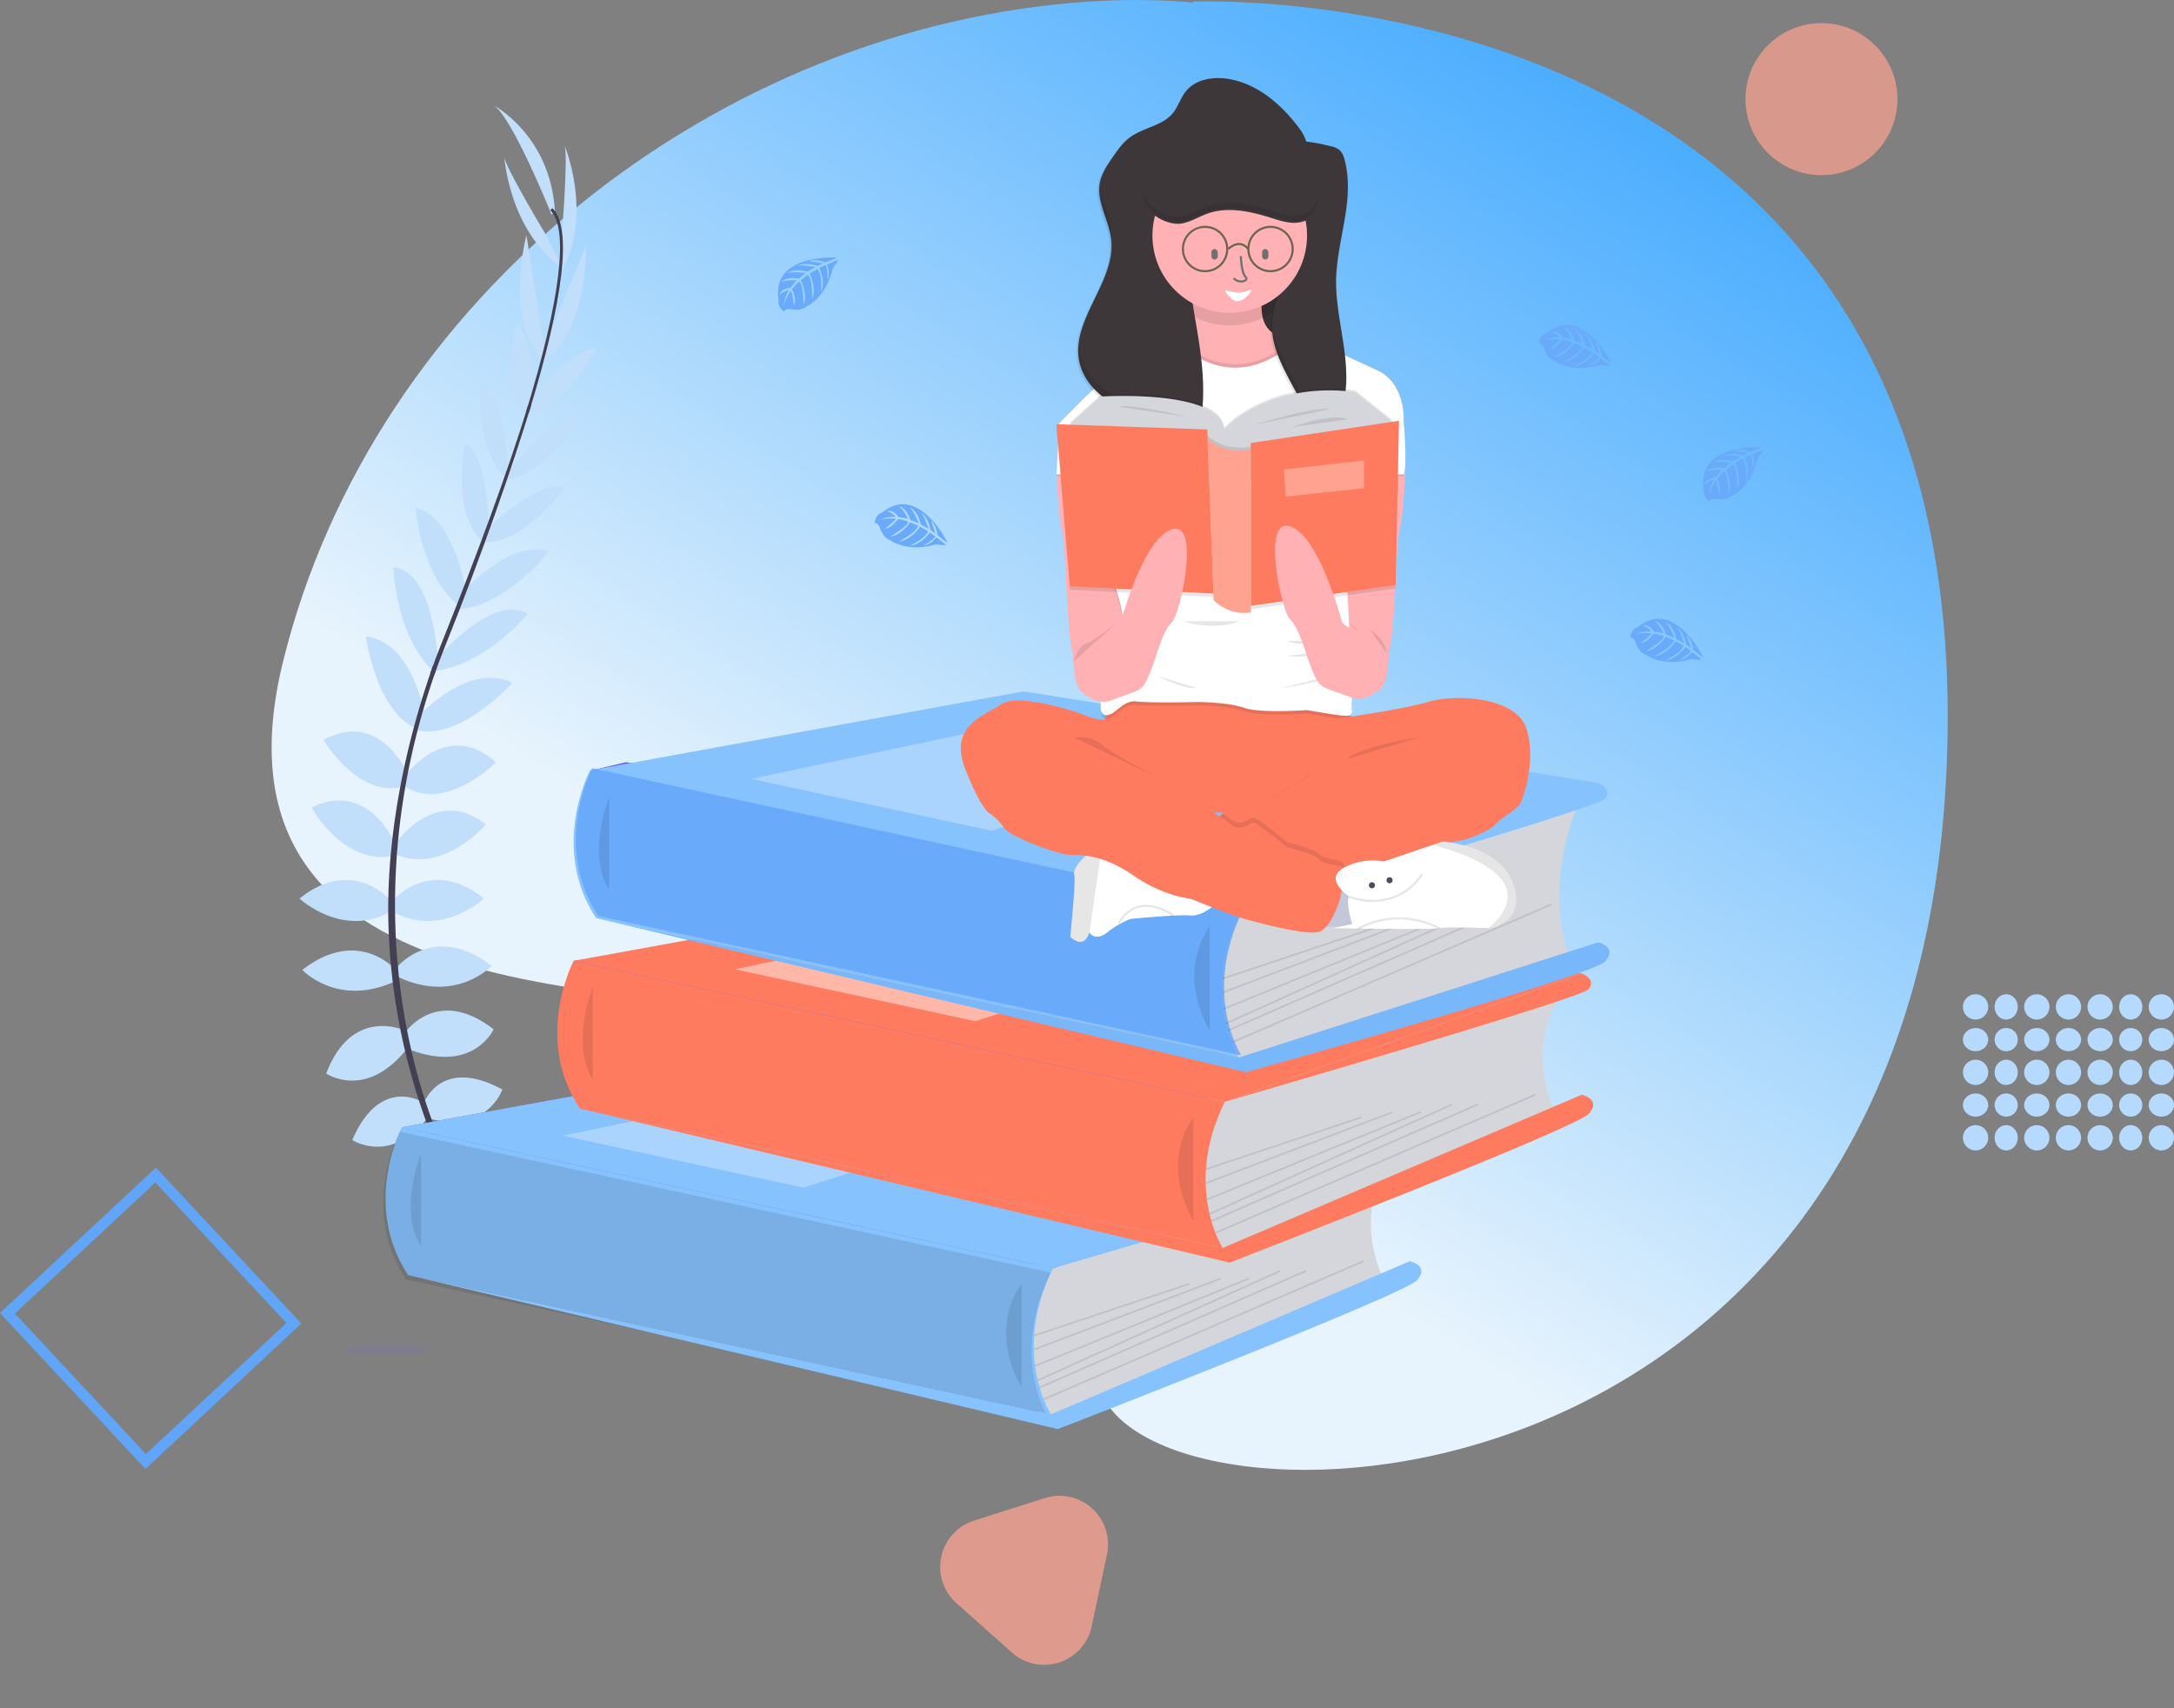 <svg xmlns="http://www.w3.org/2000/svg" xmlns:xlink="http://www.w3.org/1999/xlink" width="1029.874" height="809.109" viewBox="0 0 1029.874 809.109">
  <rect x="0" y="0" width="1029.874" height="809.109" fill="#808080" stroke="none"/>
  <defs>
    <linearGradient id="linear-gradient" x1="0.392" y1="0.649" x2="1.101" y2="-0.347" gradientUnits="objectBoundingBox">
      <stop offset="0" stop-color="#e8f4fd"/>
      <stop offset="0.573" stop-color="#4badfe"/>
      <stop offset="1" stop-color="#1a4fe1"/>
    </linearGradient>
  </defs>
  <g id="Group_224" data-name="Group 224" transform="translate(-817.126 -194.041)">
    <g id="Group_223" data-name="Group 223">
      <g id="Rectangle_104" data-name="Rectangle 104" transform="translate(890.992 747.126) rotate(47)" fill="none" stroke="#60a5f7" stroke-width="5">
        <rect width="101" height="101" stroke="none"/>
        <rect x="2.5" y="2.5" width="96" height="96" fill="none"/>
      </g>
      <g id="Group_222" data-name="Group 222">
        <path id="Path_422" data-name="Path 422" d="M10466.023-743.285s362.308-16.577,357.575,345.733-341,385.99-395.46,322.053-35.517-165.763-125.5-184.707-310.206,2.369-267.588-170.5,206.021-300.741,381.251-312.581S10644.871-629,10644.871-629L10626.2-430.7,10562.453-589Z" transform="translate(-9083.832 938.111)" fill="url(#linear-gradient)"/>
        <g id="Group_19" data-name="Group 19" transform="translate(959 228.712)">
          <path id="Path_271" data-name="Path 271" d="M367.648,637.81,87.042,636.441l-27.882-65.4,98.591-7.157-17.183-71.7,195-25.275L148.839,402l16.495-3.919,300.257,48.984-16.536,111.9L425.42,620.454Z" transform="translate(-10.66 -71.727)" fill="#6c63ff"/>
          <path id="Path_272" data-name="Path 272" d="M187,698.781s17.216-2.755,27.546,9.411c0,0-7.575,5.968-23.873-2.3Z" transform="translate(-106.314 -161.457)" fill="#6c63ff"/>
          <path id="Path_273" data-name="Path 273" d="M183.245,698.51s-10.985,13.519-5.575,28.57c0,0,8.952-3.583,9.928-21.832Z" transform="translate(-104.363 -161.457)" fill="#6c63ff"/>
          <path id="Path_274" data-name="Path 274" d="M172.76,670.439s6.886-12.633,34.432,5.05c0,0-3.673,8.493-15.839,7.8S175.974,677.1,172.76,670.439Z" transform="translate(-103.748 -155.611)" fill="#6c63ff"/>
          <path id="Path_275" data-name="Path 275" d="M167.145,670.287s-14.289-1.64-15.675,31.071c0,0,9.059,1.877,15.494-8.469S170.76,676.739,167.145,670.287Z" transform="translate(-99.912 -156.369)" fill="#6c63ff"/>
          <g id="Group_23" data-name="Group 23">
            <path id="Path_276" data-name="Path 276" d="M160.44,635.8s8.034-22.266,37.187-6.427c0,0-6.657,20.43-34.2,14Z" transform="translate(-101.528 -147.974)" fill="#c1dffb"/>
            <path id="Path_277" data-name="Path 277" d="M149.52,595.552s15.15-22.5,42.007-1.64c0,0-9.411,21.118-39.712,9.641Z" transform="translate(-99.561 -141.013)" fill="#c1dffb"/>
            <path id="Path_278" data-name="Path 278" d="M145.6,557.2s17.675-20.667,44.27,0c0,0-16.757,18.134-44.27,5.28Z" transform="translate(-98.854 -134.34)" fill="#c1dffb"/>
            <path id="Path_279" data-name="Path 279" d="M142.24,519.505s17.9-21.578,43.385-1.148c0,0-20.2,19.052-43.385,6.2Z" transform="translate(-98.248 -127.412)" fill="#c1dffb"/>
            <path id="Path_280" data-name="Path 280" d="M144.2,484.964s18.856-27.775,42.7-8.952c0,0-20.2,23.873-42.7,14.232Z" transform="translate(-98.602 -120.187)" fill="#c1dffb"/>
            <path id="Path_281" data-name="Path 281" d="M149.52,446.286s19.971-27.546,43.155-6.427c0,0-23.643,23.873-43.155,11.477Z" transform="translate(-99.561 -113.416)" fill="#c1dffb"/>
            <path id="Path_282" data-name="Path 282" d="M157.413,410.7s23.643-25.89,44.27-15.576c0,0-24.635,27.5-45.3,22.447Z" transform="translate(-100.797 -106.354)" fill="#c1dffb"/>
            <path id="Path_283" data-name="Path 283" d="M167.295,376.563s27.283-31.71,43.155-21.118c0,0-20.1,24.594-45.09,27.054Z" transform="translate(-102.414 -99.251)" fill="#c1dffb"/>
            <path id="Path_284" data-name="Path 284" d="M181.565,338.927s23.881-25.89,41.327-19.462c0,0-20.43,26.857-44.532,27.546Z" transform="translate(-104.757 -92.973)" fill="#c1dffb"/>
            <path id="Path_285" data-name="Path 285" d="M195.188,303.047s26.4-24.791,37.875-20.43c0,0-19.052,27.546-39.023,25.939Z" transform="translate(-107.582 -86.426)" fill="#c1dffb"/>
            <path id="Path_286" data-name="Path 286" d="M208.32,268.576s22.725-29.62,35.129-27.324c0,0-13.781,26.406-35.129,30.333Z" transform="translate(-110.155 -79.042)" fill="#c1dffb"/>
            <path id="Path_287" data-name="Path 287" d="M222.118,225.081s20.085-22.7,30.94-22.651c0,0-15.855,30.333-31.768,30.054Z" transform="translate(-112.492 -72.07)" fill="#c1dffb"/>
            <path id="Path_288" data-name="Path 288" d="M230.038,190.007l19.4-47.287s.967,42.745-21.873,56.059Z" transform="translate(-113.624 -61.311)" fill="#c1dffb"/>
            <path id="Path_289" data-name="Path 289" d="M240.161,127.4s3.214-39.49,1.148-42.7c0,0,13.871,32.834-1.279,60.15Z" transform="translate(-115.869 -50.857)" fill="#c1dffb"/>
            <path id="Path_290" data-name="Path 290" d="M152.235,637.265S132.117,624.8,119.09,655.3c0,0,17.9,11.887,35.514-10.256Z" transform="translate(-94.077 -149.967)" fill="#c1dffb"/>
            <path id="Path_291" data-name="Path 291" d="M140.676,595.886S116,584.63,104.03,616.479c0,0,19.061,13.117,38.892-12.543Z" transform="translate(-91.363 -142.617)" fill="#c1dffb"/>
            <path id="Path_292" data-name="Path 292" d="M134.47,559.511s-17.675-20.668-44.27,0c0,0,16.757,18.134,44.27,5.28Z" transform="translate(-88.872 -134.756)" fill="#c1dffb"/>
            <path id="Path_293" data-name="Path 293" d="M131.965,519.505s-17.9-21.578-43.385-1.148c0,0,20.2,19.052,43.385,6.2Z" transform="translate(-88.58 -127.412)" fill="#c1dffb"/>
            <path id="Path_294" data-name="Path 294" d="M135.439,484.7s-12.56-31.112-39.859-17.733c0,0,14.757,27.587,38.744,22.9Z" transform="translate(-89.841 -119.133)" fill="#c1dffb"/>
            <path id="Path_295" data-name="Path 295" d="M142.621,444.675S130.135,413.022,102.45,427.7c0,0,16.954,29.013,38.941,21.864Z" transform="translate(-91.079 -111.96)" fill="#c1dffb"/>
            <path id="Path_296" data-name="Path 296" d="M154.764,406.54s-4.919-34.7-27.874-37.81c0,0,4.87,36.6,24.783,44.065Z" transform="translate(-95.482 -102.035)" fill="#c1dffb"/>
            <path id="Path_297" data-name="Path 297" d="M163.837,372.25s-1.918-41.81-20.9-43.27c0,0,.639,31.735,18.757,49.189Z" transform="translate(-98.375 -94.873)" fill="#c1dffb"/>
            <path id="Path_298" data-name="Path 298" d="M179.445,333.425s-5.657-34.768-23.775-39.015c0,0,2.246,33.67,21.979,47.549Z" transform="translate(-100.668 -88.644)" fill="#c1dffb"/>
            <path id="Path_299" data-name="Path 299" d="M195.24,298.87s-.189-36.219-11.256-41.54c0,0-6.862,32.793,8.051,46.164Z" transform="translate(-105.486 -81.962)" fill="#c1dffb"/>
            <path id="Path_300" data-name="Path 300" d="M206.391,264.758s-1.549-37.293-13.01-42.548c0,0-3.919,29.513,11.3,44.991Z" transform="translate(-107.382 -75.634)" fill="#c1dffb"/>
            <path id="Path_301" data-name="Path 301" d="M221.85,225.459s-.066-30.333-8.247-37.449c0,0-8.133,33.227,3.976,43.549Z" transform="translate(-110.626 -69.472)" fill="#c1dffb"/>
            <path id="Path_302" data-name="Path 302" d="M226.992,187.484,219.031,137s-10.813,41.368,8.338,59.6Z" transform="translate(-111.537 -60.28)" fill="#c1dffb"/>
            <path id="Path_303" data-name="Path 303" d="M226.9,129.081s-20.43-33.94-20.012-37.711c0,0,2.172,35.572,27.874,53.288Z" transform="translate(-109.896 -52.059)" fill="#c1dffb"/>
            <path id="Path_304" data-name="Path 304" d="M228.065,113.687s-19.282-48.205-28-52.107c0,0,27.546,14,29.612,50.73Z" transform="translate(-108.667 -46.691)" fill="#c1dffb"/>
          </g>
          <path id="Path_305" data-name="Path 305" d="M220.88,218.167l-1.32-.4c16.273-53.067,20.331-86.9,11.436-95.385l.943-1C241.375,130.332,237.547,163.8,220.88,218.167Z" transform="translate(-112.181 -57.466)" fill="#444053"/>
          <path id="Path_306" data-name="Path 306" d="M166.081,362.839l-1.951-.7c1.73-4.861,3.591-9.8,5.542-14.658,16.987-42.335,31.448-81.719,40.72-111.954l1.7-.82c-9.288,30.292-23.5,71.184-40.5,113.577C169.647,353.058,167.795,357.969,166.081,362.839Z" transform="translate(-102.193 -77.886)" fill="#444053"/>
          <path id="Path_307" data-name="Path 307" d="M202.762,682.071c-.262-.287-26.636-29.989-45.024-80.694a298.56,298.56,0,0,1-17.765-92.459c-1.262-39.458,7.018-83.514,21.2-123.538l1.541,1.8c-31.842,89.827-19.192,166.8-2.41,213.152,18.192,50.246,44.27,79.62,44.524,79.915Z" transform="translate(-97.817 -105.035)" fill="#444053"/>
          <path id="Path_308" data-name="Path 308" d="M681.283,670.36s-18.585,22.684-3.828,56.977L529.069,791.692l-14.24,2.984-6.559-28.693,4.386-36.211v-19.79Z" transform="translate(-164.202 -156.384)" fill="#d5d6db"/>
          <path id="Path_309" data-name="Path 309" d="M59.16,600.831,264.54,563.39l272.137,43.352L367.648,667.6Z" transform="translate(-10.66 -101.514)" fill="#6c63ff"/>
          <path id="Path_310" data-name="Path 310" d="M59.16,600.831,264.54,563.39l272.137,43.352L367.648,667.6Z" transform="translate(-10.66 -101.514)" fill="#86c2fe"/>
          <path id="Path_311" data-name="Path 311" d="M146.041,652.47s-19.208,36.391,2.927,70l304.561,65.995s-18.9-28.989.976-69.225Z" transform="translate(-97.54 -153.161)" fill="#86c2fe"/>
          <path id="Path_312" data-name="Path 312" d="M146.041,652.47s-19.208,36.391,2.927,70l304.561,65.995s-18.9-28.989.976-69.225Z" transform="translate(-98.58 -151.083)" opacity="0.1"/>
          <path id="Path_313" data-name="Path 313" d="M157.738,667.86s-10.977,26.627,0,43.86" transform="translate(-100.162 -155.934)" opacity="0.1"/>
          <path id="Path_314" data-name="Path 314" d="M455.871,802.413,625.9,729.86s9.51,2.05,3.361,9.018-170.111,70.5-170.111,70.5L151.31,736.418Z" transform="translate(-99.883 -167.106)" fill="#86c2fe"/>
          <path id="Path_315" data-name="Path 315" d="M455.871,802.413,625.9,729.86s9.51,2.05,3.361,9.018-170.111,70.5-170.111,70.5L151.31,736.418Z" transform="translate(-99.883 -167.106)" fill="#86c2fe" opacity="0.1"/>
          <path id="Path_316" data-name="Path 316" d="M504.208,742.86s-16.4,19.676,0,49.189" transform="translate(-162.157 -169.448)" opacity="0.1"/>
          <rect id="Rectangle_71" data-name="Rectangle 71" width="77.53" height="0.82" transform="translate(347.888 597.614) rotate(-18.45)" opacity="0.1"/>
          <rect id="Rectangle_72" data-name="Rectangle 72" width="94.467" height="0.82" transform="translate(347.861 604.215) rotate(-20.82)" opacity="0.1"/>
          <rect id="Rectangle_73" data-name="Rectangle 73" width="109.494" height="0.82" transform="translate(348.354 611.995) rotate(-22.26)" opacity="0.1"/>
          <rect id="Rectangle_74" data-name="Rectangle 74" width="126.038" height="0.82" transform="translate(349.536 618.855) rotate(-24.31)" opacity="0.1"/>
          <rect id="Rectangle_75" data-name="Rectangle 75" width="137.852" height="0.82" transform="matrix(0.916, -0.401, 0.401, 0.916, 350.448, 622.194)" opacity="0.1"/>
          <rect id="Rectangle_76" data-name="Rectangle 76" width="164.963" height="0.82" transform="translate(352.354 627.801) rotate(-23.36)" opacity="0.1"/>
          <path id="Path_317" data-name="Path 317" d="M152.23,607.273,296.517,576.94l87.9,16.806L266.184,631.867Z" transform="translate(-27.43 -103.955)" fill="#fff" opacity="0.3"/>
          <path id="Path_318" data-name="Path 318" d="M693.054,659.69s7.46,3.009,3.083,7.657S524,720.545,524,720.545Z" transform="translate(-167.037 -154.462)" fill="#86c2fe"/>
          <path id="Path_319" data-name="Path 319" d="M780.575,574.18s-18.577,22.676-3.82,56.977L628.369,695.512l-14.24,3-6.559-28.693,4.452-36.2V613.8Z" transform="translate(-182.095 -139.054)" fill="#d5d6db"/>
          <path id="Path_320" data-name="Path 320" d="M158.46,504.643,363.832,467.21l272.145,43.352L466.948,571.416Z" transform="translate(-28.552 -84.183)" fill="#ff7b60"/>
          <path id="Path_321" data-name="Path 321" d="M245.3,556.29s-19.216,36.392,2.919,70l304.561,66s-18.9-29.013,1.008-69.233Z" transform="translate(-115.424 -135.831)" fill="#ff7b60"/>
          <path id="Path_323" data-name="Path 323" d="M257.028,571.68s-10.969,26.619,0,43.86" transform="translate(-118.054 -138.604)" opacity="0.1"/>
          <path id="Path_324" data-name="Path 324" d="M555.161,706.233,725.2,633.68s9.5,2.049,3.353,9.018S558.44,713.2,558.44,713.2L250.6,640.238Z" transform="translate(-117.774 -149.775)" fill="#ff7b60"/>
          <path id="Path_326" data-name="Path 326" d="M603.5,646.68s-16.4,19.676,0,49.189" transform="translate(-180.048 -152.118)" opacity="0.1"/>
          <rect id="Rectangle_77" data-name="Rectangle 77" width="77.53" height="0.82" transform="translate(429.294 518.773) rotate(-18.45)" opacity="0.1"/>
          <rect id="Rectangle_78" data-name="Rectangle 78" width="94.467" height="0.82" transform="translate(429.277 525.37) rotate(-20.82)" opacity="0.1"/>
          <rect id="Rectangle_79" data-name="Rectangle 79" width="109.494" height="0.82" transform="translate(429.758 533.139) rotate(-22.26)" opacity="0.1"/>
          <rect id="Rectangle_80" data-name="Rectangle 80" width="126.038" height="0.82" transform="translate(430.95 540.001) rotate(-24.31)" opacity="0.1"/>
          <rect id="Rectangle_81" data-name="Rectangle 81" width="137.852" height="0.82" transform="matrix(0.916, -0.401, 0.401, 0.916, 431.849, 543.329)" opacity="0.1"/>
          <rect id="Rectangle_82" data-name="Rectangle 82" width="164.963" height="0.82" transform="translate(433.762 548.936) rotate(-23.36)" opacity="0.1"/>
          <path id="Path_327" data-name="Path 327" d="M251.53,511.093,395.817,480.76l87.9,16.806L365.484,535.688Z" transform="translate(-45.322 -86.625)" fill="#fff" opacity="0.45"/>
          <path id="Path_328" data-name="Path 328" d="M792.359,563.51s7.452,3.009,3.083,7.649-172.112,53.2-172.112,53.2Z" transform="translate(-184.934 -137.132)" fill="#ff7b60"/>
          <path id="Path_329" data-name="Path 329" d="M789.981,464.15s-18.585,40.72-3.828,75.013L637.766,585.482l-14.207,3.009L617,559.8l4.386-36.211V503.772Z" transform="translate(-183.794 -119.228)" fill="#d5d6db"/>
          <path id="Path_330" data-name="Path 330" d="M167.89,394.621,373.27,357.18l272.145,43.352L476.378,461.386Z" transform="translate(-30.251 -64.358)" fill="#86c2fe"/>
          <path id="Path_331" data-name="Path 331" d="M254.766,446.26s-19.241,36.392,2.894,70L562.22,582.259s-18.9-29.013,1-69.225Z" transform="translate(-117.127 -116.005)" fill="#86c2fe"/>
          <path id="Path_332" data-name="Path 332" d="M254.766,446.26s-19.241,36.392,2.894,70L562.22,582.259s-18.9-29.013,1-69.225Z" transform="translate(-116.088 -117.044)" fill="#62a4f9" opacity="0.79"/>
          <path id="Path_333" data-name="Path 333" d="M266.468,461.65s-10.977,26.628,0,43.86" transform="translate(-119.754 -118.778)" opacity="0.1"/>
          <path id="Path_334" data-name="Path 334" d="M564.6,597.645,734.63,543.127s9.51,2.049,3.361,9.018S567.88,604.613,567.88,604.613L260.04,531.65Z" transform="translate(-119.475 -131.391)" fill="#86c2fe"/>
          <path id="Path_335" data-name="Path 335" d="M564.6,597.645,734.63,543.127s9.51,2.049,3.361,9.018S567.88,604.613,567.88,604.613L260.04,531.65Z" transform="translate(-119.475 -131.391)" fill="#0051dc" opacity="0.1"/>
          <path id="Path_336" data-name="Path 336" d="M612.938,536.65s-16.4,19.676,0,49.189" transform="translate(-181.749 -132.292)" opacity="0.1"/>
          <rect id="Rectangle_83" data-name="Rectangle 83" width="77.53" height="0.82" transform="translate(437.035 428.567) rotate(-18.45)" opacity="0.1"/>
          <rect id="Rectangle_84" data-name="Rectangle 84" width="94.467" height="0.82" transform="translate(437.013 435.169) rotate(-20.82)" opacity="0.1"/>
          <rect id="Rectangle_85" data-name="Rectangle 85" width="109.494" height="0.82" transform="translate(437.486 442.942) rotate(-22.26)" opacity="0.1"/>
          <rect id="Rectangle_86" data-name="Rectangle 86" width="126.038" height="0.82" transform="translate(438.69 449.796) rotate(-24.31)" opacity="0.1"/>
          <rect id="Rectangle_87" data-name="Rectangle 87" width="137.852" height="0.82" transform="matrix(0.916, -0.401, 0.401, 0.916, 439.593, 453.132)" opacity="0.1"/>
          <rect id="Rectangle_88" data-name="Rectangle 88" width="164.963" height="0.82" transform="translate(441.502 458.744) rotate(-23.36)" opacity="0.1"/>
          <path id="Path_337" data-name="Path 337" d="M260.96,401.063,405.247,370.73l87.9,16.806L374.914,425.657Z" transform="translate(-47.021 -66.799)" fill="#fff" opacity="0.3"/>
          <path id="Path_338" data-name="Path 338" d="M801.789,453.48s7.46,3.009,3.082,7.657-172.112,53.2-172.112,53.2Z" transform="translate(-186.634 -117.306)" fill="#86c2fe"/>
          <g id="Group_24" data-name="Group 24">
            <path id="Path_339" data-name="Path 339" d="M392.888,149.911s-31.153-1.877-27.513,19.979a5.331,5.331,0,0,0,2.771,5.616s.057-1.64,3.2-1.074a13.979,13.979,0,0,0,3.394.164,7.067,7.067,0,0,0,4.14-1.705h0s8.764-3.624,12.174-17.954c0,0,2.525-3.123,2.459-3.927l-5.28,2.246s1.8,3.8.385,6.952c0,0-.172-6.813-1.189-6.657-.2,0-2.73,1.32-2.73,1.32s3.091,6.616.754,11.42c0,0,.885-8.149-1.722-10.945l-3.706,2.164s3.615,6.829,1.164,12.4c0,0,.631-8.551-1.943-11.879l-3.361,2.623s3.4,6.731,1.328,11.354c0,0-.271-9.953-2.05-10.707,0,0-2.943,2.591-3.386,3.656,0,0,2.328,4.919.877,7.468,0,0-.877-6.632-1.64-6.665,0,0-2.927,4.394-3.23,7.378a15.955,15.955,0,0,1,2.517-7.821,8.781,8.781,0,0,0-4.476,2.32s.451-3.107,5.206-3.378c0,0,2.418-3.337,3.066-3.533,0,0-4.73-.4-7.591.869,0,0,2.525-2.927,8.452-1.64l3.279-2.705s-6.214-.82-8.854.09c0,0,3.042-2.591,9.748-.705l3.615-2.156s-5.3-1.14-8.461-.73c0,0,3.328-1.8,9.518.148l2.574-1.156s-3.878-.762-5.017-.885-1.2-.434-1.2-.434a13.535,13.535,0,0,1,7.3.82S392.994,150.255,392.888,149.911Z" transform="translate(-138.401 -62.6)" fill="#69aafa"/>
            <path id="Path_340" data-name="Path 340" d="M927.488,259.491s-31.153-1.877-27.513,19.979a5.332,5.332,0,0,0,2.771,5.616s.057-1.64,3.2-1.074a14.448,14.448,0,0,0,3.394.164,7.043,7.043,0,0,0,4.1-1.705h0s8.772-3.624,12.174-17.954c0,0,2.525-3.123,2.459-3.927l-5.263,2.246s1.8,3.8.385,6.952c0,0-.172-6.813-1.18-6.657-.2,0-2.738,1.32-2.738,1.32s3.091,6.616.762,11.42c0,0,.886-8.149-1.73-10.945l-3.706,2.164s3.615,6.829,1.164,12.4c0,0,.631-8.551-1.943-11.879l-3.353,2.623s3.394,6.731,1.32,11.354c0,0-.271-9.953-2.05-10.707,0,0-2.935,2.591-3.386,3.656,0,0,2.328,4.919.885,7.469,0,0-.885-6.632-1.64-6.665,0,0-2.927,4.394-3.23,7.378a15.9,15.9,0,0,1,2.525-7.821,8.82,8.82,0,0,0-4.484,2.32s.459-3.107,5.206-3.378c0,0,2.419-3.337,3.066-3.542,0,0-4.722-.394-7.592.877,0,0,2.525-2.927,8.452-1.64l3.279-2.705s-6.223-.82-8.854.09c0,0,3.033-2.591,9.748-.705l3.607-2.156s-5.3-1.14-8.461-.73c0,0,3.328-1.8,9.518.148l2.583-1.156s-3.886-.762-5.026-.885-1.2-.434-1.2-.434a13.437,13.437,0,0,1,7.3.82S927.586,259.835,927.488,259.491Z" transform="translate(-234.729 -82.344)" fill="#69aafa"/>
            <path id="Path_341" data-name="Path 341" d="M455.436,310.638s-13.576-28.144-30.858-14.273a5.324,5.324,0,0,0-3.55,5.157s1.435-.746,2.459,2.271A14.53,14.53,0,0,0,425,306.826a7.075,7.075,0,0,0,3.517,2.787h0s7.436,5.886,21.61,1.869c0,0,3.96.68,4.607.2l-4.525-3.5s-2.459,3.419-5.886,3.722c0,0,5.87-3.468,5.239-4.271-.131-.164-2.459-1.746-2.459-1.746s-4.271,5.927-9.6,6.231c0,0,7.542-3.2,8.706-6.845l-3.689-2.181s-4.206,6.493-10.264,7.067c0,0,7.772-3.615,9.42-7.485l-3.919-1.64s-4.222,6.247-9.272,6.7c0,0,8.559-5.091,8.346-7.018,0,0-3.7-1.3-4.845-1.172,0,0-3.132,4.419-6.083,4.419,0,0,5.353-4.009,5.025-4.657,0,0-5.263-.41-8.034.82a15.962,15.962,0,0,1,8.059-1.64,8.829,8.829,0,0,0-4.214-2.779s2.935-1.115,5.484,2.894c0,0,4.1.484,4.583.951,0,0-1.959-4.312-4.46-6.19,0,0,3.788.762,5.517,6.559l3.976,1.574s-2.287-5.837-4.394-7.682c0,0,3.738,1.385,5.37,8.2l3.64,2.1s-1.582-5.189-3.484-7.739c0,0,3.189,2.033,4.509,8.378l2.271,1.689s-1.23-3.763-1.64-4.812-.2-1.262-.2-1.262a13.453,13.453,0,0,1,2.853,6.763S455.141,310.884,455.436,310.638Z" transform="translate(-148.481 -88.303)" fill="#69aafa"/>
            <path id="Path_342" data-name="Path 342" d="M839.216,207.018s-13.568-28.144-30.858-14.273a5.335,5.335,0,0,0-3.55,5.157s1.443-.738,2.459,2.271a14.221,14.221,0,0,0,1.517,3.042,7.034,7.034,0,0,0,3.509,2.779h0s7.444,5.886,21.61,1.877c0,0,3.96.672,4.616.2l-4.5-3.509s-2.459,3.427-5.878,3.73c0,0,5.862-3.476,5.23-4.279-.131-.164-2.46-1.746-2.46-1.746s-4.263,5.927-9.6,6.231c0,0,7.55-3.2,8.714-6.837l-3.747-2.164s-4.2,6.485-10.264,7.067c0,0,7.772-3.624,9.428-7.493l-3.927-1.64s-4.222,6.255-9.264,6.7c0,0,8.551-5.091,8.338-7.009,0,0-3.689-1.3-4.837-1.172,0,0-3.132,4.411-6.091,4.411,0,0,5.362-4.009,5.034-4.657,0,0-5.263-.41-8.042.82a15.953,15.953,0,0,1,8.059-1.64,8.78,8.78,0,0,0-4.206-2.779s2.935-1.115,5.485,2.894c0,0,4.1.492,4.583.959,0,0-1.959-4.32-4.468-6.2,0,0,3.787.771,5.517,6.6l3.984,1.574s-2.287-5.845-4.394-7.69c0,0,3.738,1.385,5.362,8.2l3.648,2.1s-1.59-5.181-3.492-7.739c0,0,3.2,2.033,4.509,8.378l2.271,1.689s-1.221-3.763-1.64-4.812-.205-1.254-.205-1.254a13.487,13.487,0,0,1,2.845,6.763S838.962,207.281,839.216,207.018Z" transform="translate(-217.633 -69.633)" fill="#69aafa"/>
            <path id="Path_343" data-name="Path 343" d="M892.1,376.827s-13.568-28.152-30.882-14.281a5.334,5.334,0,0,0-3.55,5.157s1.443-.738,2.459,2.271a14.209,14.209,0,0,0,1.508,3.042,7.035,7.035,0,0,0,3.509,2.779h0s7.444,5.894,21.618,1.877c0,0,3.951.68,4.607.2l-4.525-3.5s-2.459,3.427-5.886,3.73c0,0,5.862-3.476,5.23-4.279-.131-.164-2.459-1.746-2.459-1.746s-4.263,5.927-9.6,6.239c0,0,7.551-3.205,8.715-6.845l-3.7-2.181s-4.2,6.493-10.264,7.067c0,0,7.772-3.624,9.428-7.493l-3.927-1.64s-4.222,6.247-9.264,6.7c0,0,8.559-5.091,8.346-7.018,0,0-3.7-1.3-4.845-1.172,0,0-3.132,4.411-6.091,4.411,0,0,5.362-4.009,5.034-4.656,0,0-5.263-.41-8.042.82a16,16,0,0,1,8.067-1.64,8.764,8.764,0,0,0-4.214-2.779s2.935-1.123,5.485,2.894c0,0,4.1.484,4.583.951,0,0-1.96-4.312-4.46-6.2,0,0,3.788.771,5.517,6.6l3.976,1.574s-2.287-5.845-4.394-7.682c0,0,3.738,1.377,5.362,8.2l3.648,2.091s-1.591-5.181-3.492-7.739c0,0,3.2,2.033,4.517,8.387l2.271,1.64s-1.23-3.763-1.64-4.812-.205-1.254-.205-1.254a13.4,13.4,0,0,1,2.845,6.763S891.847,377.073,892.1,376.827Z" transform="translate(-227.158 -100.228)" fill="#69aafa"/>
          </g>
          <ellipse id="Ellipse_68" data-name="Ellipse 68" cx="18.848" cy="2.107" rx="18.848" ry="2.107" transform="translate(23.16 602.843)" fill="#6c63ff" opacity="0.1"/>
          <path id="Path_346" data-name="Path 346" d="M686.65,342.778s12.543,32.793,19.675,29.513,5.2-17.216,6.558-21.036,2.869-32.793,2.869-32.793.689-20.5,2.049-24.644c1.263-3.812,2.287-23.037,2.459-26.062v-.4L718.91,243.58l-7.657-1.91L693.5,248.228l-2.459,14.043-.959,5.485-.41,2.336Z" transform="translate(-196.344 -79.141)" fill="#ffb1b4"/>
          <path id="Path_347" data-name="Path 347" d="M691.69,358.3s11.969,9.8,15.576,10.658,5.821,8.5,5.821,8.5" transform="translate(-197.252 -100.156)" opacity="0.1"/>
          <path id="Path_348" data-name="Path 348" d="M559.612,344.528s-12.543,32.793-19.675,29.513-5.2-17.216-6.559-21.036-2.869-32.793-2.869-32.793-.689-20.5-2.049-24.644c-1.263-3.812-2.287-23.037-2.459-26.062v-.4l1.361-23.775,7.657-1.91,17.757,6.559,2.459,14.043.959,5.485.41,2.336Z" transform="translate(-167.397 -79.456)" fill="#ffb1b4"/>
          <rect id="Rectangle_89" data-name="Rectangle 89" width="27.997" height="43.639" transform="translate(445.897 89.582)" fill="#3e373a"/>
          <rect id="Rectangle_90" data-name="Rectangle 90" width="27.997" height="43.639" transform="translate(445.897 89.582)" opacity="0.1"/>
          <path id="Path_349" data-name="Path 349" d="M559.5,406.017s-9.567,10.518-6.017,12.428S580,456.156,580,456.156s75.423,9.289,89.647-4.648,13.937-38.835,13.937-38.835-11.428,2.459-12.674,1.123-8.092-7.78-8.092-7.78S566.062,400.147,559.5,406.017Z" transform="translate(-172.207 -108.283)" fill="#ff7b60"/>
          <path id="Path_351" data-name="Path 351" d="M690.77,227.836l-24.594,19.676-7.436.541-2.73.2-45.852,3.361-47.549-3.476-7.075-.516-9.018-.656L527.66,228.926s13.346-14.3,25.037-23.947c4.607-3.812,8.961-6.895,12.133-8.108l.541-.189a13.5,13.5,0,0,0,5.2-3.624c9.231-9.518,17.765-33.006,17.765-33.006s40.72-21.036,35.8,6.559,18.306,20.774,18.306,20.774l7.657,3.492,3.025,1.385,7.714,3.533,17.4,7.985C691.9,210.071,690.77,227.836,690.77,227.836Z" transform="translate(-167.696 -63.052)" fill="#ffb1b4"/>
          <circle id="Ellipse_73" data-name="Ellipse 73" cx="36.621" cy="36.621" r="36.621" transform="translate(403.931 46.231)" opacity="0.1"/>
          <path id="Path_352" data-name="Path 352" d="M690.528,263.649H526v-.4l1.361-23.775s13.347-14.3,25.037-23.947l103.3-4.1,4.8-5.066,17.4,7.985c13.666,6.28,12.568,24.045,12.568,24.045S692.34,258.976,690.528,263.649Z" transform="translate(-167.397 -72.778)" opacity="0.1"/>
          <path id="Path_353" data-name="Path 353" d="M690.528,262.649H526v-.4l1.361-23.775s13.347-14.3,25.037-23.947l103.3-4.1,4.8-5.066,17.4,7.985c13.666,6.28,12.568,24.045,12.568,24.045S692.34,257.976,690.528,262.649Z" transform="translate(-167.397 -72.598)" fill="#fff"/>
          <path id="Path_354" data-name="Path 354" d="M591.538,192.346s25.955,33.071,60.527-.68,3.829,75.284,3.829,75.284l-74.6,8.854Z" transform="translate(-177.359 -68.962)" opacity="0.1"/>
          <path id="Path_355" data-name="Path 355" d="M591.538,194.346s25.955,33.071,60.527-.68,3.829,75.283,3.829,75.283l-74.6,8.854Z" transform="translate(-177.359 -69.323)" fill="#fff"/>
          <path id="Path_356" data-name="Path 356" d="M657.386,202.7l2.746,41.884,2.943,13.937,2.246,10.658s5.739,81.981,4.1,86.08.82,7.378,1.164,9.559-.344,7.657-.074,10.116,0,3.55-6.28,2.673-15.035-2.4-15.035-2.4-22.135,1.64-29.784-1.09-22.135-2.738-22.135-2.738-21.864.549-28.964-.271-10.936,8.747-15.576,6.009,5.46-29.235,8.739-36.892-4.37-27.054-4.37-27.054l9.838-54.575,2.189-12.371V207.335l.541-.189a13.493,13.493,0,0,0,5.2-3.624l2.46,39.138,77.063,2.738V201.35" transform="translate(-171.999 -71.875)" opacity="0.1"/>
          <path id="Path_357" data-name="Path 357" d="M657.386,200.7l2.746,41.884,2.943,13.937,2.246,10.658s5.739,81.981,4.1,86.08.82,7.378,1.164,9.559-.344,7.657-.074,10.117,0,3.55-6.28,2.673-15.035-2.4-15.035-2.4-22.135,1.64-29.784-1.09-22.135-2.738-22.135-2.738-21.864.549-28.964-.271-10.936,8.747-15.576,6.009,5.46-29.235,8.739-36.892-4.37-27.054-4.37-27.054l9.838-54.575,2.189-12.371V205.335l.541-.189a13.493,13.493,0,0,0,5.2-3.624l2.46,39.138,77.063,2.738V199.35" transform="translate(-171.999 -71.515)" fill="#fff"/>
          <path id="Path_358" data-name="Path 358" d="M663.728,85.89a9.034,9.034,0,0,0-2.459-4.64,10.067,10.067,0,0,0-4.329-1.771A85.522,85.522,0,0,0,645.56,77.3,18.214,18.214,0,0,0,643.1,72.19c-8.034-11.346-19.921-22.045-33.907-24.463-7.321-1.271-15.806-.131-20.5,5.64-2.574,3.173-3.681,7.378-6.28,10.494-5.009,6.05-14.052,6.8-20.364,11.477-3.369,2.459-5.813,6.026-8.2,9.485-2.583,3.747-5.239,7.649-6.058,12.125-1.64,8.944,4.271,17.47,5.362,26.5,2.459,20.192-19.184,38.1-15.093,58.026,2.386,11.617,13.117,19.8,24.217,23.947,3.91,1.467,8.379,2.927,10.207,6.681.82,1.64.959,3.533,1.73,5.189,2.591,5.526,11.109,5.739,15.683,1.713s6.017-10.535,6.558-16.609c2.2-26.529-8.428-52.739-7.19-79.333.369-8.042,2.632-17.167,9.838-20.807,9.7-4.919,21.364,3.279,32.038,1.713a63.561,63.561,0,0,1,3.066,38.785c-1.7,7.075-4.632,13.937-4.845,21.233-.32,11.108,5.673,21.258,10.854,31.079a16.535,16.535,0,0,1,2.189,5.993,14.445,14.445,0,0,1-1.172,6.272c-2.927,7.878-7.977,15.191-8.551,23.578a3.812,3.812,0,0,0,.615,2.8,3.525,3.525,0,0,0,2.115.951c8.854,1.517,16.511-6.329,20.831-14.207a66.6,66.6,0,0,0,8.214-28.3c.894-16.691-5.091-33.112-4.722-49.82C660.169,123.339,668.753,104.212,663.728,85.89Z" transform="translate(-169.478 -44.11)" opacity="0.1"/>
          <path id="Path_359" data-name="Path 359" d="M664.728,84.89a9.034,9.034,0,0,0-2.46-4.64,10.067,10.067,0,0,0-4.329-1.771A85.525,85.525,0,0,0,646.56,76.3,18.218,18.218,0,0,0,644.1,71.19c-8.034-11.346-19.921-22.045-33.907-24.463-7.321-1.271-15.806-.131-20.5,5.64-2.574,3.173-3.681,7.378-6.28,10.494-5.009,6.05-14.051,6.8-20.364,11.477-3.369,2.459-5.813,6.026-8.2,9.485-2.582,3.747-5.239,7.649-6.058,12.125-1.64,8.944,4.271,17.47,5.362,26.5,2.459,20.192-19.184,38.1-15.093,58.026,2.386,11.617,13.117,19.8,24.217,23.947,3.91,1.467,8.378,2.927,10.207,6.681.82,1.64.959,3.533,1.73,5.189,2.591,5.526,11.108,5.739,15.683,1.713s6.018-10.535,6.559-16.609c2.2-26.529-8.428-52.739-7.19-79.333.369-8.042,2.632-17.167,9.838-20.807,9.7-4.919,21.364,3.279,32.038,1.713a63.561,63.561,0,0,1,3.066,38.785c-1.7,7.075-4.632,13.937-4.845,21.233-.32,11.108,5.673,21.258,10.854,31.079a16.541,16.541,0,0,1,2.189,5.993,14.444,14.444,0,0,1-1.172,6.272c-2.927,7.878-7.977,15.191-8.551,23.578a3.812,3.812,0,0,0,.615,2.8,3.525,3.525,0,0,0,2.115.951c8.854,1.517,16.511-6.329,20.831-14.207a66.6,66.6,0,0,0,8.215-28.3c.894-16.691-5.091-33.112-4.722-49.82C661.17,122.339,669.753,103.212,664.728,84.89Z" transform="translate(-169.658 -43.93)" fill="#3e373a"/>
          <path id="Path_360" data-name="Path 360" d="M581.79,487.658l32.522,1.041-4.665-24.119-24.914,2.369Z" transform="translate(-104.83 -83.709)" fill="#c3c7d9"/>
          <path id="Path_361" data-name="Path 361" d="M760.076,455.251c-2.189,2.73-10.657,7.649-11.477,9.289s-10.928,6.558-16.126,7.378-21.586,4.378-24.594,6.288c-2.156,1.377-19.462,5.739-30.833,8.157a87.485,87.485,0,0,1-9.338,1.681c-4.919.271-58.748-18.036-58.748-18.036l10.379-10.658.574-.2c2.935-.992,16.495-5.575,24.021-7.755,8.477-2.46,18.315-12.568,18.315-12.568s14.478-4.919,16.4-5.468-4.919-19.126-4.919-19.126,31.423-4.361,43.721-8.059,40.72-2.328,45.909,12.158S762.3,452.521,760.076,455.251Z" transform="translate(-182.345 -108.468)" fill="#ff7b60"/>
          <path id="Path_362" data-name="Path 362" d="M603.365,516.384s-6.28,6.559-12.568,6.018-28.275,1.64-28.275,1.64a44.084,44.084,0,0,0-11.076,6.419c-5.14,4.05-7.87.82-8.378.131l-.09-.131c-2.738,8.616-9.018,2.05-9.018,2.05s2.73-26.234,1.894-29.513,5.4-8.911,5.4-8.911l7.378-1.877,18.692-4.788,26.783,9.288Z" transform="translate(-168.831 -123.421)" fill="#fff"/>
          <path id="Path_363" data-name="Path 363" d="M548.6,493.26l-5.534,38.384-.09-.131c-2.738,8.616-9.018,2.049-9.018,2.049s2.73-26.234,1.894-29.513,5.4-8.911,5.4-8.911Z" transform="translate(-168.831 -124.474)" opacity="0.1"/>
          <path id="Path_364" data-name="Path 364" d="M599,360.08s14.478,4.919,27.054,0" transform="translate(-180.551 -100.476)" opacity="0.1"/>
          <path id="Path_365" data-name="Path 365" d="M659.29,371.42s6.009,3,10.658,0" transform="translate(-191.414 -102.52)" opacity="0.1"/>
          <path id="Path_366" data-name="Path 366" d="M659.29,379.8s10.108,1.353,12.027-1.377" transform="translate(-191.414 -103.781)" opacity="0.1"/>
          <path id="Path_367" data-name="Path 367" d="M655.29,397.489s18.987-2.459,23.7-5.739" transform="translate(-190.693 -106.183)" opacity="0.1"/>
          <path id="Path_368" data-name="Path 368" d="M584.62,391.75s10.658,6.009,18.585,5.739" transform="translate(-177.96 -106.183)" opacity="0.1"/>
          <path id="Path_369" data-name="Path 369" d="M677.035,498.39a87.53,87.53,0,0,1-9.338,1.681c-4.919.271-58.748-18.036-58.748-18.036l10.379-10.658.574-.2c1.64,1.156,2.984,2.148,3.943,2.9,4.517,3.558,8.879-1.09,10.518-1.09s15.847,11.748,15.847,11.748,13.117,3.009,15.306,5.739,9.838,2.189,11.2,4.1C677.126,495.168,677.175,496.619,677.035,498.39Z" transform="translate(-182.343 -120.495)" opacity="0.1"/>
          <path id="Path_370" data-name="Path 370" d="M551.125,415.618s-13.265.762-20.913-2.459-33.063-10.658-40.442-5.435-25.144,9.838-16.946,30.612,12.027,21.315,12.027,21.315a29.6,29.6,0,0,1,6.559,6.8c2.459,3.829,25.414,12.568,31.153,12.568s15.847,0,30.054,9.838S579.671,499.8,579.671,499.8s18.036,7.378,23.651,9.018,31.276,8.739,37.293,6.558,9.838-15.855,9.838-15.855,2.73-12.3,1.361-14.207-9.018-1.369-11.2-4.1-15.306-5.739-15.306-5.739-14.175-11.756-15.814-11.756-6,4.64-10.518,1.09a239.954,239.954,0,0,0-28.292-18.036C560.307,441.3,551.125,415.618,551.125,415.618Z" transform="translate(-157.434 -108.735)" fill="#ff7b60"/>
          <path id="Path_371" data-name="Path 371" d="M536.27,427.35a15.659,15.659,0,0,1,13.437,3.55c6.558,5.468,28.628,16.445,28.628,16.445" transform="translate(-169.248 -112.54)" opacity="0.1"/>
          <path id="Path_372" data-name="Path 372" d="M728.663,427s-29.243,4.427-34.7,10.436" transform="translate(-197.661 -112.534)" opacity="0.1"/>
          <path id="Path_373" data-name="Path 373" d="M760.772,528.411h-1.287c-4.624-.164-20.29-.656-23.307,0-3.55.82-50.558,0-50.558,0l9.19-1.91s-3.41-11.953-1.246-12.945c0,0-12.3-8.1-3.025-13.568a28.764,28.764,0,0,1,19.266-3.164l23.275-7.887,4.468-1.517s26.234,1.369,33.333,19.405S760.772,528.411,760.772,528.411Z" transform="translate(-196.158 -123.421)" fill="#fff"/>
          <path id="Path_374" data-name="Path 374" d="M771.2,528.42h-1.287c7.633-6.3,24.9-25.463-26.406-39.433l4.468-1.517s26.234,1.369,33.334,19.4S771.2,528.42,771.2,528.42Z" transform="translate(-206.589 -123.43)" opacity="0.1"/>
          <circle id="Ellipse_74" data-name="Ellipse 74" cx="1.435" cy="1.435" r="1.435" transform="translate(514.95 380.87)" fill="#4b4b5b"/>
          <circle id="Ellipse_75" data-name="Ellipse 75" cx="1.435" cy="1.435" r="1.435" transform="translate(506.612 383.24)" fill="#4b4b5b"/>
          <g id="Group_18" data-name="Group 18" transform="translate(369.115 51.559)" opacity="0.1">
            <path id="Path_375" data-name="Path 375" d="M648.481,136.313a63.61,63.61,0,0,0-4.706-26.349c-10.658,1.59-22.332-6.632-32.038-1.713-7.182,3.64-9.436,12.765-9.838,20.807-.1,2.123-.115,4.247-.074,6.37,0-.754,0-1.517.074-2.271.377-8.042,2.632-17.167,9.838-20.807,9.707-4.919,21.364,3.279,32.038,1.713a63.439,63.439,0,0,1,4.706,22.25Z" transform="translate(-550.171 -106.373)"/>
            <path id="Path_376" data-name="Path 376" d="M556.739,135.175a27.313,27.313,0,0,0-.107-5.362c-.869-7.214-4.812-14.109-5.526-21.143-.918,8.485,4.484,16.634,5.526,25.242A5.124,5.124,0,0,1,556.739,135.175Z" transform="translate(-541.017 -106.735)"/>
            <path id="Path_377" data-name="Path 377" d="M597.741,225.441c-.508,6.083-1.943,12.584-6.558,16.618s-13.117,3.812-15.683-1.713c-.82-1.64-.943-3.55-1.738-5.189-1.82-3.755-6.3-5.214-10.207-6.681-11.108-4.156-21.823-12.3-24.209-23.947a25.155,25.155,0,0,1-.434-3.2,25.838,25.838,0,0,0,.434,7.3c2.386,11.617,13.117,19.79,24.209,23.947,3.911,1.467,8.387,2.927,10.207,6.681.82,1.64.959,3.533,1.738,5.189,2.582,5.526,11.1,5.739,15.683,1.713s6.009-10.535,6.558-16.618a93.675,93.675,0,0,0,.254-9.625C597.995,221.776,597.888,223.613,597.741,225.441Z" transform="translate(-538.823 -123.431)"/>
            <path id="Path_378" data-name="Path 378" d="M687.93,148.268v3.55c.459-15.249,6.05-30.579,5.5-45.508C693,120.116,688.242,134.233,687.93,148.268Z" transform="translate(-565.69 -106.31)"/>
            <path id="Path_379" data-name="Path 379" d="M663.644,224.551a10.573,10.573,0,0,0,.189-2.96,16.4,16.4,0,0,0-2.189-5.993c-4.739-9.018-10.141-18.249-10.781-28.259,0,.426-.057.82-.066,1.279-.328,11.1,5.665,21.258,10.846,31.079A19.679,19.679,0,0,1,663.644,224.551Z" transform="translate(-558.997 -120.91)"/>
            <path id="Path_380" data-name="Path 380" d="M686.669,217.9a66.708,66.708,0,0,1-8.272,28.3c-4.329,7.878-11.978,15.724-20.84,14.207a3.484,3.484,0,0,1-2.115-.959,2.05,2.05,0,0,1-.385-.639c-.1.639-.18,1.287-.229,1.943a3.779,3.779,0,0,0,.615,2.8,3.484,3.484,0,0,0,2.115.959c8.862,1.517,16.511-6.329,20.84-14.207a66.709,66.709,0,0,0,8.272-28.3c.1-1.918.107-3.829.049-5.739C686.7,216.809,686.7,217.35,686.669,217.9Z" transform="translate(-559.715 -126.121)"/>
          </g>
          <path id="Path_381" data-name="Path 381" d="M695.31,516.979s20.749,8.707,34.432-10.559" transform="translate(-197.904 -126.845)" fill="none" stroke="#000" stroke-miterlimit="10" stroke-width="1" opacity="0.1"/>
          <path id="Path_382" data-name="Path 382" d="M700.29,536.76s16.945-11.018,38.531-.361" transform="translate(-198.802 -131.41)" fill="none" stroke="#000" stroke-miterlimit="10" stroke-width="1" opacity="0.1"/>
          <path id="Path_383" data-name="Path 383" d="M561.93,532.961s7.116-16.052,26.119-3.812" transform="translate(-173.871 -130.111)" fill="none" stroke="#000" stroke-miterlimit="10" stroke-width="1" opacity="0.1"/>
          <path id="Path_384" data-name="Path 384" d="M533.79,241.725,548.3,228.608s56.264-3.689,58.592,15.437c0,0,19.946-22.676,61.9-17.626l17.749,14.134L637.48,262.081l-47.672,16.536L554.7,262.9Z" transform="translate(-168.801 -76.26)" opacity="0.1"/>
          <path id="Path_385" data-name="Path 385" d="M533.79,242.725,548.3,229.608s56.264-3.689,58.592,15.437c0,0,19.946-22.676,61.9-17.626l17.749,14.134L637.48,263.081l-47.672,16.536L554.7,263.9Z" transform="translate(-168.801 -76.44)" fill="#d5d6db"/>
          <path id="Path_386" data-name="Path 386" d="M437.38,204.83l6.419,76.792,68.045,3.419-2.951-76.464-.057-1.287Z" transform="translate(-78.81 -36.906)" opacity="0.1"/>
          <path id="Path_387" data-name="Path 387" d="M437.38,202.83l6.419,76.792,68.045,3.419-2.951-76.464-.057-1.287Z" transform="translate(-78.81 -36.546)" fill="#ff7b60"/>
          <path id="Path_388" data-name="Path 388" d="M619.9,202.83,549.71,213.356v77.136l68.594-9.912Z" transform="translate(-99.05 -36.546)" opacity="0.1"/>
          <path id="Path_389" data-name="Path 389" d="M619.9,200.83,549.71,211.356v77.136l68.594-9.911Z" transform="translate(-99.05 -36.185)" fill="#ff7b60"/>
          <path id="Path_390" data-name="Path 390" d="M606.806,223.79,568.89,228l.828,12.92,37.064-4.05Z" transform="translate(-102.506 -40.322)" fill="#fff" opacity="0.3"/>
          <path id="Path_391" data-name="Path 391" d="M537.928,375.049l3.861,10.387s5.739,4.919,12.018,2.459,11.756-3.681,14.486-6.075,6.558-14.421,6.558-14.421,3.829-13.117,7.649-16.4,13.937-48.459,0-44.04-24.594,45.409-24.594,45.409a9.721,9.721,0,0,1-6.009,3.279c-3.55.279-10.658-.549-12.027,2.459S533.829,369.039,537.928,375.049Z" transform="translate(-169.249 -90.851)" fill="#ffb1b4"/>
          <path id="Path_392" data-name="Path 392" d="M633.765,257.952a23.61,23.61,0,0,1-20.585-5.132l2.959,76.456s6.968,7.542,17.626,5.821Z" transform="translate(-183.106 -81.15)" opacity="0.1"/>
          <path id="Path_394" data-name="Path 394" d="M633.765,255.952a23.61,23.61,0,0,1-20.585-5.132l2.959,76.456s6.968,7.542,17.626,5.821Z" transform="translate(-183.106 -77.672)" fill="#ffa390"/>
          <path id="Path_395" data-name="Path 395" d="M640.29,244.9s28.554-8.731,36-7.5" transform="translate(-187.99 -78.349)" opacity="0.1"/>
          <path id="Path_396" data-name="Path 396" d="M594.231,240.814s-27.677-6.559-32.3-4.7" transform="translate(-173.871 -78.08)" opacity="0.1"/>
          <path id="Path_397" data-name="Path 397" d="M662.25,246.9s19.093-7,26-3.673" transform="translate(-191.947 -79.259)" opacity="0.1"/>
          <path id="Path_398" data-name="Path 398" d="M650.52,458.973a62.766,62.766,0,0,1,9.411-5.845c4.919-2.369,13.937-8.518,13.937-8.518" transform="translate(-189.834 -115.708)" opacity="0.1"/>
          <path id="Path_399" data-name="Path 399" d="M557.227,360.08s-11.978,9.8-15.577,10.658-5.821,8.5-5.821,8.5" transform="translate(-169.168 -100.476)" opacity="0.1"/>
          <path id="Path_400" data-name="Path 400" d="M703.962,373.274l-3.82,10.412s-5.739,4.919-12.027,2.459-11.748-3.681-14.486-6.075-6.559-14.421-6.559-14.421-3.82-13.117-7.649-16.4-13.937-48.459,0-44.04,24.594,45.409,24.594,45.409a9.721,9.721,0,0,0,6.009,3.279c3.55.279,10.657-.549,12.026,2.459S708.061,367.289,703.962,373.274Z" transform="translate(-190.152 -90.535)" fill="#ffb1b4"/>
          <path id="Path_401" data-name="Path 401" d="M707.15,364.94s7.829,5.034,7.8,11.051" transform="translate(-200.038 -101.352)" opacity="0.1"/>
          <circle id="Ellipse_76" data-name="Ellipse 76" cx="36.621" cy="36.621" r="36.621" transform="translate(404.062 40.279)" fill="#ffb1b4"/>
          <path id="Path_402" data-name="Path 402" d="M594.085,121.814c4.443-.7,8.337-3.279,12.584-4.763,9.5-3.337,20.012-1.049,29.628,1.959,3.689,1.156,7.436,2.459,11.305,2.459s7.977-1.582,9.953-4.919c1.82-3.066,1.467-7.05-.066-10.272s-4.1-5.812-6.69-8.256c-8.526-8.051-19.1-15.576-30.8-14.757-4.706.336-9.207,2.017-13.535,3.878a149.2,149.2,0,0,0-15.888,8c-3.943,2.287-11.248,5.345-13.519,9.526C571.892,114.091,586.05,123.077,594.085,121.814Z" transform="translate(-176.397 -50.587)" fill="#3e373a"/>
          <path id="Path_403" data-name="Path 403" d="M657.554,118.253c-1.976,3.337-6.083,4.919-9.953,4.919s-7.616-1.254-11.313-2.41c-9.616-3.009-20.118-5.3-29.628-1.959-4.238,1.484-8.141,4.1-12.584,4.755-6.477,1.017-16.9-4.624-18.036-11.8-1.271,8.288,10.822,15.388,18.036,14.257,4.443-.7,8.346-3.279,12.584-4.755,9.51-3.345,20.012-1.049,29.628,1.959,3.7,1.156,7.436,2.459,11.313,2.41s7.977-1.574,9.953-4.919a9.6,9.6,0,0,0,1.148-5.993,8.836,8.836,0,0,1-1.148,3.533Z" transform="translate(-176.397 -55.733)" opacity="0.1"/>
        </g>
        <circle id="Ellipse_78" data-name="Ellipse 78" cx="36" cy="36" r="36" transform="translate(1644 205)" fill="#ffa491" opacity="0.69"/>
        <path id="Polygon_2" data-name="Polygon 2" d="M37.018,35.056a23,23,0,0,1,39.964,0L94.4,65.61A23,23,0,0,1,74.416,100H39.584A23,23,0,0,1,19.6,65.61Z" transform="matrix(0.208, -0.978, 0.978, 0.208, 1228.242, 982.359)" fill="#ffa491" opacity="0.74"/>
        <g id="Group_86" data-name="Group 86">
          <circle id="Ellipse_80" data-name="Ellipse 80" cx="6" cy="6" r="6" transform="translate(1747 665)" fill="#b6dafd"/>
          <ellipse id="Ellipse_80-2" data-name="Ellipse 80" cx="5.5" cy="6" rx="5.5" ry="6" transform="translate(1762 665)" fill="#b6dafd"/>
          <circle id="Ellipse_80-3" data-name="Ellipse 80" cx="6" cy="6" r="6" transform="translate(1776 665)" fill="#b6dafd"/>
          <circle id="Ellipse_80-4" data-name="Ellipse 80" cx="6" cy="6" r="6" transform="translate(1791 665)" fill="#b6dafd"/>
          <circle id="Ellipse_80-5" data-name="Ellipse 80" cx="6" cy="6" r="6" transform="translate(1806 665)" fill="#b6dafd"/>
          <ellipse id="Ellipse_80-6" data-name="Ellipse 80" cx="5.5" cy="6" rx="5.5" ry="6" transform="translate(1821 665)" fill="#b6dafd"/>
          <circle id="Ellipse_80-7" data-name="Ellipse 80" cx="6" cy="6" r="6" transform="translate(1835 665)" fill="#b6dafd"/>
          <ellipse id="Ellipse_80-8" data-name="Ellipse 80" cx="6" cy="5.5" rx="6" ry="5.5" transform="translate(1747 681)" fill="#b6dafd"/>
          <circle id="Ellipse_80-9" data-name="Ellipse 80" cx="5.5" cy="5.5" r="5.5" transform="translate(1762 681)" fill="#b6dafd"/>
          <ellipse id="Ellipse_80-10" data-name="Ellipse 80" cx="6" cy="5.5" rx="6" ry="5.5" transform="translate(1776 681)" fill="#b6dafd"/>
          <ellipse id="Ellipse_80-11" data-name="Ellipse 80" cx="6" cy="5.5" rx="6" ry="5.5" transform="translate(1791 681)" fill="#b6dafd"/>
          <ellipse id="Ellipse_80-12" data-name="Ellipse 80" cx="6" cy="5.5" rx="6" ry="5.5" transform="translate(1806 681)" fill="#b6dafd"/>
          <circle id="Ellipse_80-13" data-name="Ellipse 80" cx="5.5" cy="5.5" r="5.5" transform="translate(1821 681)" fill="#b6dafd"/>
          <ellipse id="Ellipse_80-14" data-name="Ellipse 80" cx="6" cy="5.5" rx="6" ry="5.5" transform="translate(1835 681)" fill="#b6dafd"/>
          <circle id="Ellipse_80-15" data-name="Ellipse 80" cx="6" cy="6" r="6" transform="translate(1747 696)" fill="#b6dafd"/>
          <ellipse id="Ellipse_80-16" data-name="Ellipse 80" cx="5.5" cy="6" rx="5.5" ry="6" transform="translate(1762 696)" fill="#b6dafd"/>
          <circle id="Ellipse_80-17" data-name="Ellipse 80" cx="6" cy="6" r="6" transform="translate(1776 696)" fill="#b6dafd"/>
          <circle id="Ellipse_80-18" data-name="Ellipse 80" cx="6" cy="6" r="6" transform="translate(1791 696)" fill="#b6dafd"/>
          <circle id="Ellipse_80-19" data-name="Ellipse 80" cx="6" cy="6" r="6" transform="translate(1806 696)" fill="#b6dafd"/>
          <ellipse id="Ellipse_80-20" data-name="Ellipse 80" cx="5.5" cy="6" rx="5.5" ry="6" transform="translate(1821 696)" fill="#b6dafd"/>
          <circle id="Ellipse_80-21" data-name="Ellipse 80" cx="6" cy="6" r="6" transform="translate(1835 696)" fill="#b6dafd"/>
          <ellipse id="Ellipse_80-22" data-name="Ellipse 80" cx="6" cy="5.5" rx="6" ry="5.5" transform="translate(1747 712)" fill="#b6dafd"/>
          <circle id="Ellipse_80-23" data-name="Ellipse 80" cx="5.5" cy="5.5" r="5.5" transform="translate(1762 712)" fill="#b6dafd"/>
          <ellipse id="Ellipse_80-24" data-name="Ellipse 80" cx="6" cy="5.5" rx="6" ry="5.5" transform="translate(1776 712)" fill="#b6dafd"/>
          <ellipse id="Ellipse_80-25" data-name="Ellipse 80" cx="6" cy="5.5" rx="6" ry="5.5" transform="translate(1791 712)" fill="#b6dafd"/>
          <ellipse id="Ellipse_80-26" data-name="Ellipse 80" cx="6" cy="5.5" rx="6" ry="5.5" transform="translate(1806 712)" fill="#b6dafd"/>
          <circle id="Ellipse_80-27" data-name="Ellipse 80" cx="5.5" cy="5.5" r="5.5" transform="translate(1821 712)" fill="#b6dafd"/>
          <ellipse id="Ellipse_80-28" data-name="Ellipse 80" cx="6" cy="5.5" rx="6" ry="5.5" transform="translate(1835 712)" fill="#b6dafd"/>
          <circle id="Ellipse_80-29" data-name="Ellipse 80" cx="6" cy="6" r="6" transform="translate(1747 727)" fill="#b6dafd"/>
          <ellipse id="Ellipse_80-30" data-name="Ellipse 80" cx="5.5" cy="6" rx="5.5" ry="6" transform="translate(1762 727)" fill="#b6dafd"/>
          <circle id="Ellipse_80-31" data-name="Ellipse 80" cx="6" cy="6" r="6" transform="translate(1776 727)" fill="#b6dafd"/>
          <circle id="Ellipse_80-32" data-name="Ellipse 80" cx="6" cy="6" r="6" transform="translate(1791 727)" fill="#b6dafd"/>
          <circle id="Ellipse_80-33" data-name="Ellipse 80" cx="6" cy="6" r="6" transform="translate(1806 727)" fill="#b6dafd"/>
          <ellipse id="Ellipse_80-34" data-name="Ellipse 80" cx="5.5" cy="6" rx="5.5" ry="6" transform="translate(1821 727)" fill="#b6dafd"/>
          <circle id="Ellipse_80-35" data-name="Ellipse 80" cx="6" cy="6" r="6" transform="translate(1835 727)" fill="#b6dafd"/>
        </g>
      </g>
    </g>
    <g id="Ellipse_96" data-name="Ellipse 96" transform="translate(1408 301)" fill="none" stroke="#6e654c" stroke-width="1">
      <circle cx="11" cy="11" r="11" stroke="none"/>
      <circle cx="11" cy="11" r="10.5" fill="none"/>
    </g>
    <g id="Ellipse_97" data-name="Ellipse 97" transform="translate(1377 301)" fill="none" stroke="#6e654c" stroke-width="1">
      <circle cx="11" cy="11" r="11" stroke="none"/>
      <circle cx="11" cy="11" r="10.5" fill="none"/>
    </g>
    <path id="Path_436" data-name="Path 436" d="M13339,312s5.181-5.342,9.415,0" transform="translate(-11940)" fill="none" stroke="#6e654c" stroke-width="1"/>
    <path id="Path_437" data-name="Path 437" d="M13344.923,315.349s.25,7.971,2.242,9.839-3.238,3.487-5.6.623" transform="translate(-11940)" fill="none" stroke="#707070" stroke-width="1"/>
    <path id="Path_438" data-name="Path 438" d="M13335.326,331.808s5.965,2.417,10.27,0-3.246,8.46-7.93,4.08S13335.326,331.808,13335.326,331.808Z" transform="translate(-11937.061 -0.219)" fill="#fff"/>
    <rect id="Rectangle_143" data-name="Rectangle 143" width="3" height="5" rx="1.5" transform="translate(1415 312)" fill="#707070"/>
    <rect id="Rectangle_144" data-name="Rectangle 144" width="3" height="5" rx="1.5" transform="translate(1391 312)" fill="#707070"/>
  </g>
</svg>
